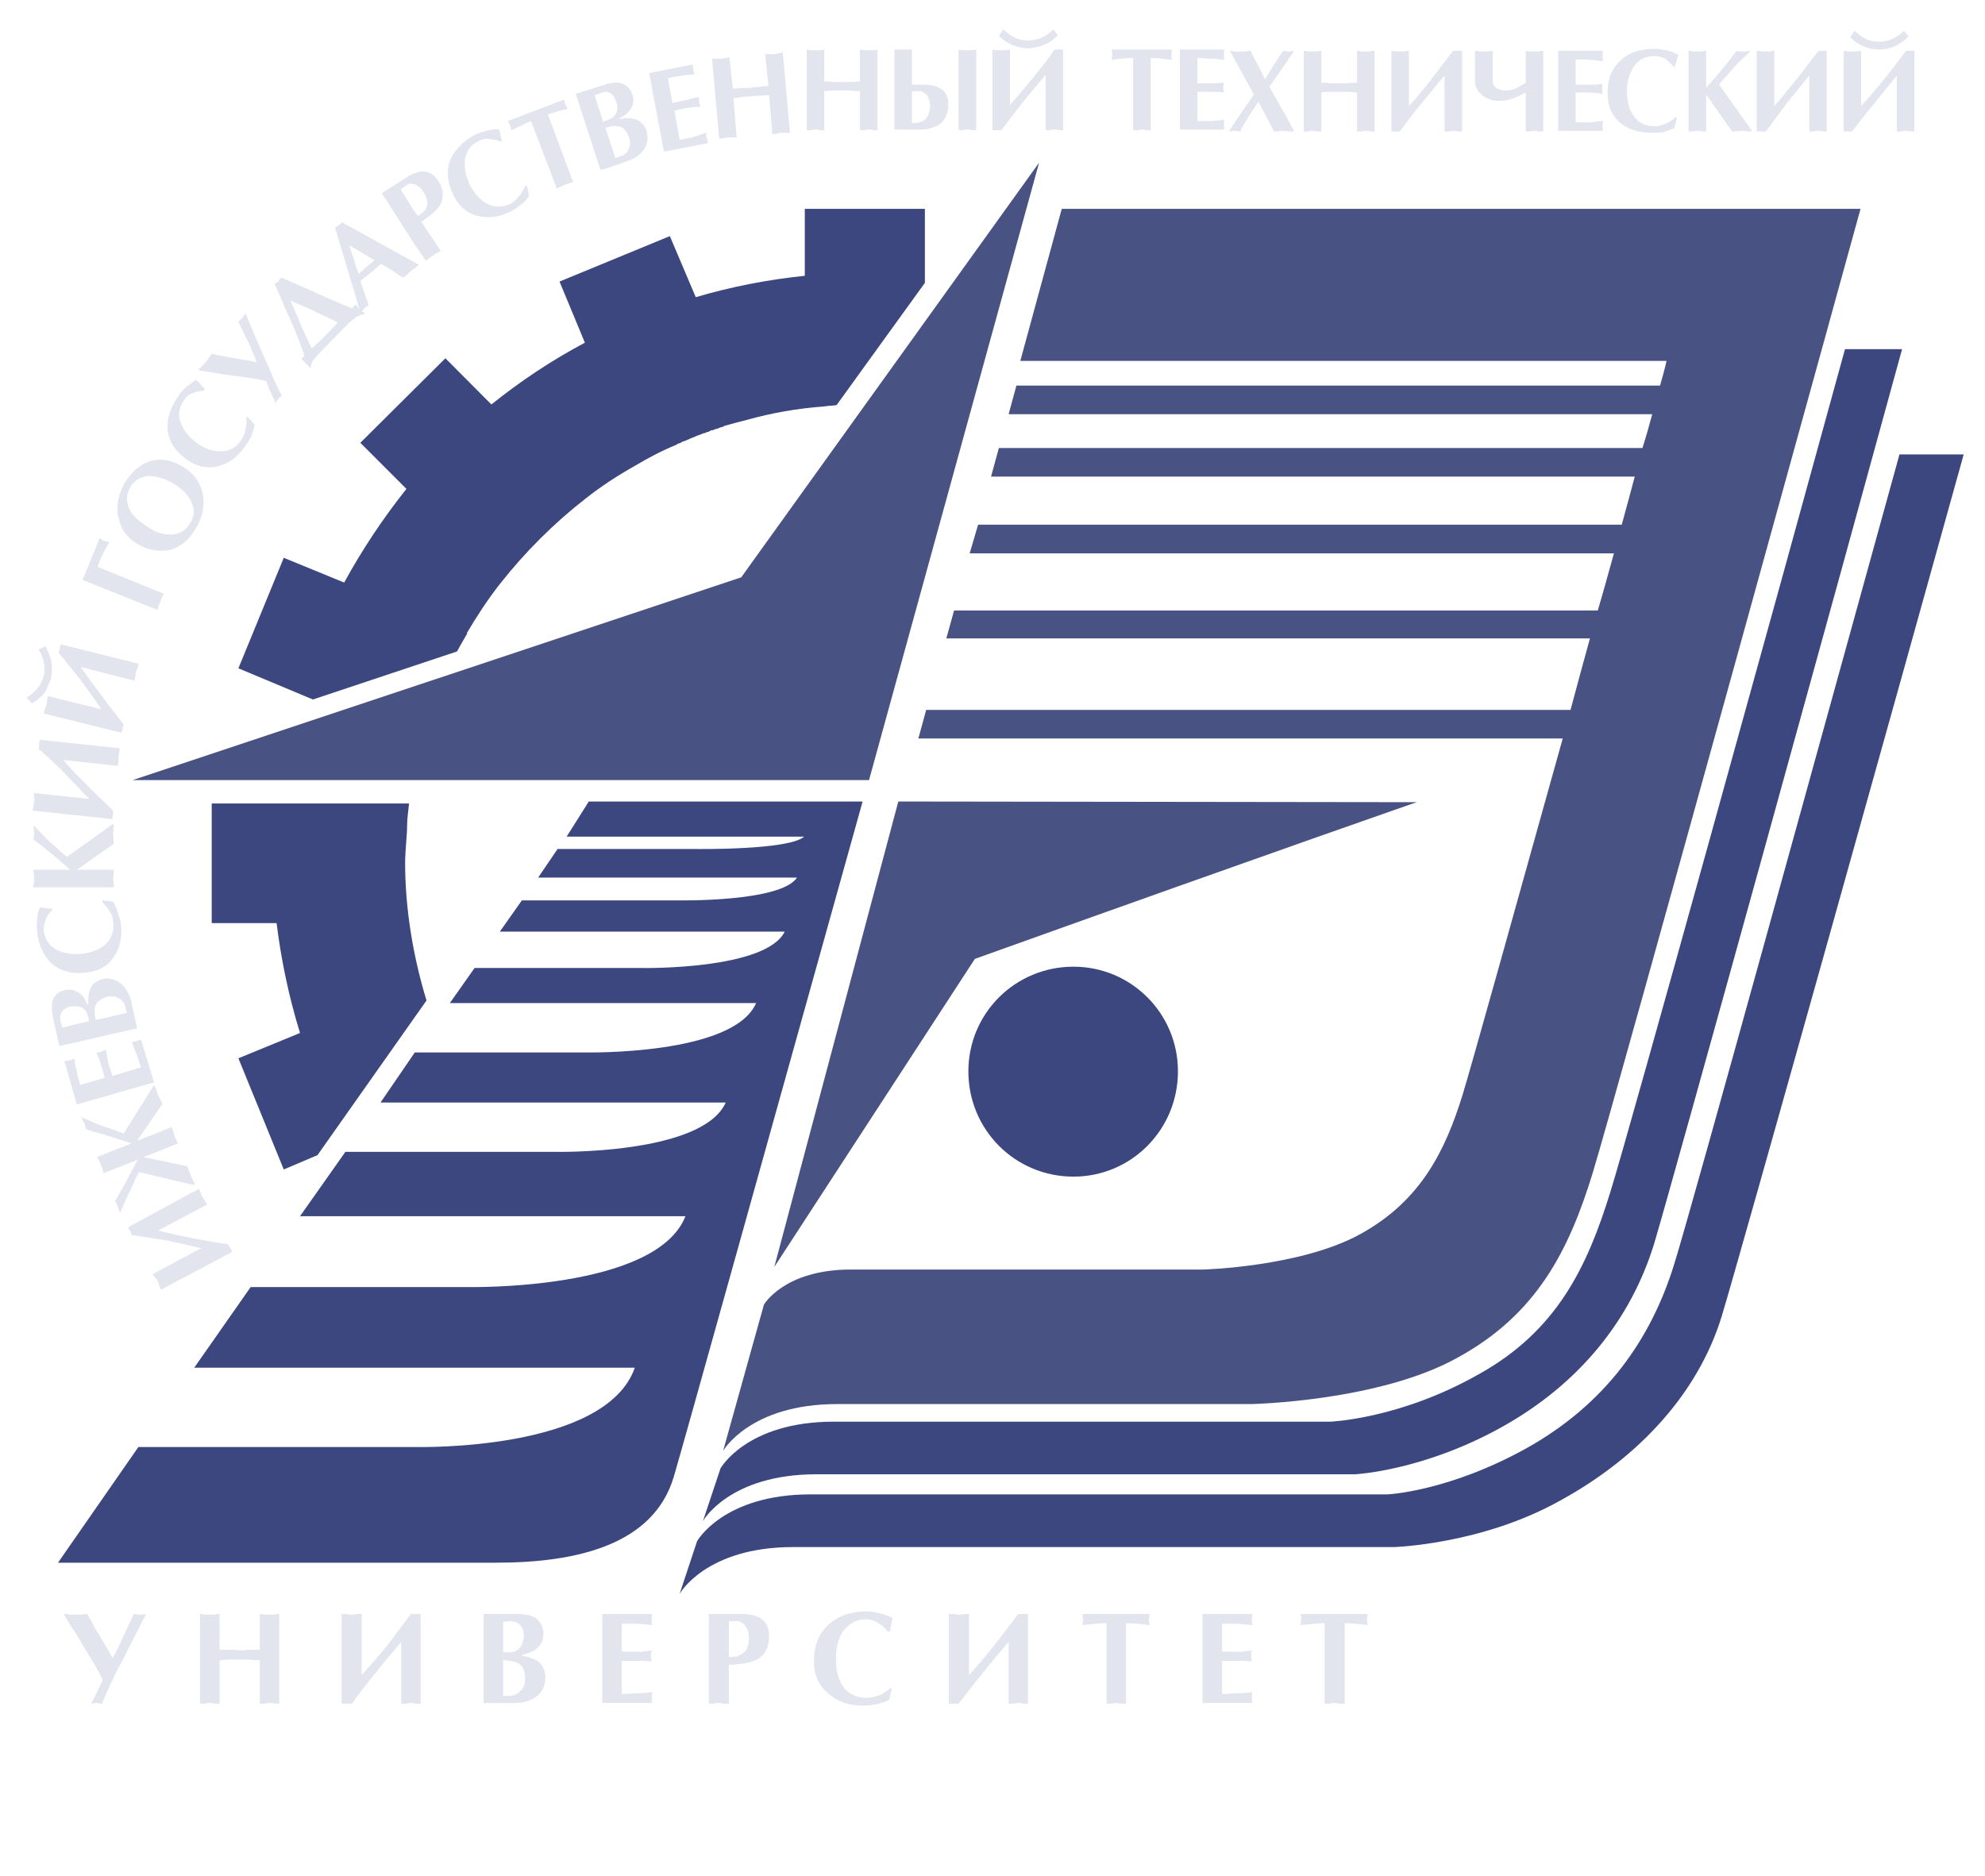 <svg width="256" height="242" viewBox="0 0 256 242" fill="none" xmlns="http://www.w3.org/2000/svg">
<g id="istu_logo 1">
<g id="Group">
<g id="Group 4">
<path id="Vector" d="M134.008 20.983L95.593 74.467L17.095 100.621H112.075L134.008 20.983Z" fill="#495383"/>
<path id="Vector_2" d="M99.861 163.412L125.727 123.678C165.976 109.254 182.71 103.468 182.71 103.468L115.851 103.381L99.861 163.412Z" fill="#495383"/>
<path id="Vector_3" d="M75.935 103.381L73.082 107.906H103.708C101.791 109.675 89.731 109.508 89.731 109.508H71.907L69.403 113.194H102.786C100.698 116.388 87.396 116.134 87.396 116.134H67.304L64.464 120.161H101.204C98.77 125.106 82.96 124.856 82.96 124.856H61.204L58.016 129.381H97.512C94.586 136.165 75.432 135.746 75.432 135.746H53.497L49.074 142.205H93.593C90.572 148.991 71.489 148.569 71.489 148.569H44.544L38.695 156.867H88.402C84.627 166.51 60.365 166.008 60.365 166.008H32.328L25.052 176.406H81.869C78.107 187.224 53.761 186.638 53.761 186.638H17.847L7.482 201.561C7.482 201.561 53.426 201.561 63.961 201.561C74.509 201.561 84.291 199.209 86.891 190.491C88.136 186.301 99.945 143.876 111.248 103.381L75.935 103.381Z" fill="#3B477E"/>
<path id="Vector_4" d="M138.445 124.686C145.889 124.686 151.916 130.713 151.916 138.182C151.916 145.724 145.889 151.764 138.445 151.764C130.916 151.764 124.889 145.726 124.889 138.182C124.889 130.713 130.915 124.686 138.445 124.686Z" fill="#3B477E"/>
<path id="Vector_5" d="M27.306 119.066V103.635H52.753C52.668 104.559 52.502 105.566 52.502 106.491C52.502 107.824 52.249 109.675 52.249 111.273C52.249 111.356 52.249 111.356 52.249 111.356C52.249 117.131 53.257 123.341 55.007 129.043L40.947 148.99L36.596 150.839L30.746 136.501L38.694 133.235C37.267 128.624 36.26 123.845 35.672 119.066H27.306ZM106.297 52.42C106.802 52.334 107.388 52.334 107.892 52.251L119.279 36.484V26.937H103.792V35.572C99.021 36.065 94.249 36.991 89.731 38.333L86.388 30.455L72.16 36.317L75.432 44.205C71.152 46.464 67.137 49.153 63.373 52.169L57.44 46.211L46.472 57.114L52.417 63.059C49.407 66.843 46.723 70.865 44.386 75.141L36.596 71.946L30.746 86.201L40.359 90.223L58.938 84.026C59.357 83.269 59.778 82.512 60.281 81.673H60.195C61.539 79.415 62.953 77.23 64.548 75.225C67.725 71.202 71.416 67.504 75.504 64.32C77.518 62.722 79.699 61.306 81.952 60.045C83.631 59.036 85.38 58.123 87.227 57.367C87.31 57.284 87.396 57.284 87.479 57.201C87.645 57.201 87.812 57.115 87.898 57.031C88.064 56.948 88.233 56.865 88.4 56.865C88.471 56.778 88.57 56.778 88.736 56.696C88.903 56.611 89.143 56.528 89.312 56.445C89.396 56.445 89.479 56.358 89.564 56.358C89.73 56.276 89.899 56.191 90.15 56.108C90.235 56.108 90.32 56.025 90.402 56.025C90.57 55.939 90.739 55.855 90.904 55.855C91.073 55.771 91.241 55.688 91.407 55.688C91.493 55.601 91.578 55.601 91.659 55.518C91.911 55.518 92.079 55.435 92.248 55.35C92.331 55.35 92.5 55.268 92.584 55.268C92.751 55.182 92.92 55.098 93.087 55.098C93.255 55.015 93.326 55.016 93.422 54.931C94.334 54.678 95.256 54.424 96.262 54.172C99.524 53.26 102.868 52.671 106.297 52.42Z" fill="#3B477E"/>
<path id="Vector_6" d="M93.257 187.141C93.257 187.141 96.684 181.1 107.976 181.1C119.279 181.1 161.374 181.1 161.374 181.1C161.374 181.1 177.941 180.767 188.069 175.062C198.28 169.454 202.369 161.156 205.389 151.345C208.398 141.534 239.946 26.938 239.946 26.938H136.932L131.587 46.549H214.929C214.929 46.549 214.678 47.725 214.092 49.73H131.084L130.077 53.429H213.083C212.749 54.678 212.329 56.19 211.825 57.787H128.821L127.813 61.476H210.829C210.327 63.396 209.741 65.497 209.153 67.671H126.146L125.056 71.37H208.144C207.485 73.712 206.813 76.234 206.059 78.743H123.042L122.047 82.345H205.052C204.214 85.359 203.375 88.47 202.546 91.567H119.447L118.438 95.254H201.541C195.595 116.559 189.734 137.596 188.655 141.114C186.389 148.488 183.212 154.865 175.505 159.139C167.811 163.413 155.177 163.749 155.177 163.749C155.177 163.749 118.285 163.749 109.738 163.749C101.119 163.749 98.52 168.278 98.52 168.278L93.257 187.141Z" fill="#495383"/>
<path id="Vector_7" d="M90.656 196.194C90.656 196.194 93.999 190.156 105.302 190.156C116.606 190.156 174.762 190.156 174.762 190.156C174.762 190.156 183.464 189.735 193.593 184.116C203.711 178.506 210.326 170.198 213.334 160.399C215.768 152.269 237.861 72.282 245.304 45.035H237.943C229.242 76.81 210.076 146.061 207.726 153.602C204.715 163.413 200.786 171.71 190.573 177.331C180.457 183.035 171.586 183.37 171.586 183.37C171.586 183.37 118.859 183.37 107.556 183.37C96.264 183.37 92.921 189.398 92.921 189.398L90.656 196.194Z" fill="#3B477E"/>
<path id="Vector_8" d="M87.646 205.586C87.646 205.586 90.99 199.545 102.282 199.545C113.598 199.545 179.786 199.545 179.786 199.545C179.786 199.545 191.162 199.21 201.29 193.505C211.502 187.897 219.031 179.589 222.039 169.79C224.387 162.067 244.8 89.056 253.251 58.616H244.969C235.762 91.903 218.19 155.788 215.937 162.992C212.918 172.803 207.055 181.1 196.855 186.804C186.726 192.414 178.946 192.749 178.946 192.749C178.946 192.749 115.851 192.749 104.548 192.749C93.257 192.749 89.901 198.789 89.901 198.789L87.646 205.586Z" fill="#3B477E"/>
</g>
<g id="Group 1">
<path id="Vector_9" d="M11.747 219.743C11.916 219.419 12.252 218.831 12.659 217.906C12.838 217.653 12.994 217.233 13.247 216.644C12.924 215.972 12.418 215.048 11.747 213.967C11.663 213.798 10.993 212.791 9.902 210.856C9.063 209.691 8.571 208.767 8.237 208.178C8.404 208.178 8.644 208.178 8.979 208.262C9.315 208.262 9.565 208.262 9.734 208.262C9.902 208.262 10.154 208.262 10.489 208.262C10.825 208.178 11.078 208.178 11.244 208.178C11.411 208.515 11.746 209.018 12.166 209.86C12.252 210.028 12.754 210.772 13.497 212.117C14.085 213.042 14.421 213.63 14.504 213.882C14.757 213.461 15.259 212.537 15.848 211.192C16.184 210.447 16.685 209.438 17.262 208.178L18.016 208.262L18.854 208.178C18.519 208.767 17.932 209.945 17.095 211.612C16.266 213.21 15.512 214.722 14.757 216.14C13.918 217.906 13.413 219.083 13.162 219.743C13.091 219.743 12.994 219.743 12.838 219.743C12.659 219.658 12.503 219.658 12.418 219.658L11.747 219.743Z" fill="#E2E4EE"/>
<path id="Vector_10" d="M25.796 219.743V208.18C25.963 208.18 26.131 208.18 26.395 208.263C26.73 208.263 26.886 208.263 27.066 208.263C27.223 208.263 27.39 208.263 27.642 208.263C27.979 208.18 28.145 208.18 28.314 208.18V212.791C28.65 212.791 29.152 212.791 29.825 212.791C30.411 212.791 30.747 212.874 30.915 212.874C31.323 212.874 31.575 212.874 31.827 212.791C32.833 212.791 33.421 212.791 33.504 212.791V208.18C33.587 208.18 33.84 208.18 34.093 208.263C34.428 208.263 34.595 208.263 34.764 208.263C34.847 208.263 35.1 208.263 35.338 208.263C35.673 208.18 35.843 208.18 36.009 208.18V219.743C35.843 219.743 35.674 219.743 35.423 219.743C35.1 219.658 34.931 219.658 34.764 219.658C34.594 219.658 34.428 219.658 34.093 219.743C33.841 219.743 33.672 219.743 33.504 219.743V214.134C33.168 214.134 32.666 214.134 31.994 214.05C31.323 214.05 30.915 214.05 30.915 214.05C30.484 214.05 30.076 214.05 29.573 214.05C29.07 214.05 28.65 214.134 28.314 214.134V219.743C28.229 219.743 27.98 219.743 27.726 219.743C27.391 219.658 27.224 219.658 27.067 219.658C26.888 219.658 26.732 219.658 26.467 219.743C26.132 219.743 25.963 219.743 25.796 219.743Z" fill="#E2E4EE"/>
<path id="Vector_11" d="M44.052 219.743V208.18C44.22 208.18 44.46 208.18 44.712 208.18C44.963 208.263 45.214 208.263 45.382 208.263C45.465 208.263 45.717 208.263 45.97 208.18C46.222 208.18 46.473 208.18 46.642 208.18V216.058C47.564 215.048 48.642 213.799 49.985 212.202C51.159 210.606 52.167 209.271 52.995 208.18C53.162 208.18 53.33 208.18 53.426 208.18C53.497 208.18 53.667 208.18 53.833 208.18C54.084 208.18 54.169 208.18 54.252 208.18V219.743C54.169 219.743 53.917 219.743 53.667 219.743C53.426 219.658 53.162 219.658 52.995 219.658C52.922 219.658 52.669 219.658 52.419 219.743C52.168 219.743 51.915 219.743 51.748 219.743V211.78C50.826 212.874 49.65 214.22 48.475 215.72C47.228 217.234 46.222 218.578 45.382 219.743C45.298 219.743 45.214 219.743 45.046 219.743C44.962 219.743 44.879 219.743 44.879 219.743C44.712 219.743 44.627 219.743 44.46 219.743C44.291 219.743 44.219 219.743 44.052 219.743Z" fill="#E2E4EE"/>
<path id="Vector_12" d="M66.227 213.043C66.466 213.043 66.633 212.874 66.885 212.706C67.054 212.537 67.222 212.285 67.391 211.949C67.474 211.614 67.558 211.276 67.558 210.941C67.558 210.366 67.391 209.946 67.054 209.608C66.885 209.356 66.562 209.188 66.227 209.188V208.179H66.719C67.641 208.179 68.481 208.347 69.067 208.682C69.738 209.188 70.074 209.86 70.074 210.773C70.074 211.528 69.822 212.117 69.236 212.622C68.731 213.043 68.061 213.295 67.304 213.461V213.547C68.145 213.715 68.731 213.882 69.319 214.22C69.99 214.723 70.326 215.469 70.326 216.392C70.326 217.487 69.906 218.326 69.067 218.915C68.312 219.419 67.391 219.658 66.227 219.658V218.662C66.562 218.578 66.802 218.409 67.138 218.074C67.557 217.737 67.726 217.149 67.726 216.476C67.726 215.635 67.475 214.963 66.969 214.628C66.803 214.471 66.562 214.387 66.228 214.302V213.043H66.227ZM64.885 209.188L65.723 209.102C65.89 209.102 66.06 209.102 66.227 209.188V208.179H62.367V219.659H66.226V218.663C66.059 218.663 65.89 218.747 65.723 218.747H64.885V214.135C65.387 214.135 65.89 214.221 66.227 214.304V213.045C66.059 213.128 65.723 213.128 65.387 213.128H64.885V209.188Z" fill="#E2E4EE"/>
<path id="Vector_13" d="M77.685 208.18H84.122C84.122 208.348 84.051 208.432 84.051 208.6C84.051 208.683 84.051 208.851 84.051 208.936C84.051 209.02 84.051 209.102 84.051 209.271C84.051 209.438 84.122 209.525 84.122 209.608C83.547 209.525 82.959 209.525 82.288 209.438C81.7 209.438 81.031 209.438 80.19 209.438V213.042H81.952C82.288 213.042 82.541 213.042 82.876 213.042C83.127 212.959 83.547 212.959 84.05 212.874C84.05 212.959 84.05 213.042 83.954 213.21C83.954 213.378 83.954 213.546 83.954 213.63C83.954 213.712 83.954 213.798 83.954 213.966C84.05 214.132 84.05 214.218 84.05 214.301C83.378 214.218 82.707 214.218 81.953 214.218H80.19V218.492C81.031 218.492 81.7 218.406 82.288 218.406C82.959 218.406 83.547 218.323 84.122 218.241C84.122 218.323 84.051 218.492 84.051 218.576C84.051 218.743 84.051 218.828 84.051 218.995C84.051 218.995 84.051 219.163 84.051 219.32C84.051 219.486 84.122 219.572 84.122 219.655H77.685V208.18Z" fill="#E2E4EE"/>
<path id="Vector_14" d="M95.257 208.18H95.593C98.014 208.18 99.189 209.102 99.189 211.026C99.189 212.454 98.687 213.379 97.775 213.967C97.177 214.303 96.348 214.553 95.258 214.628V213.548C95.679 213.379 96.013 213.127 96.265 212.793C96.436 212.373 96.602 211.949 96.602 211.361C96.602 210.689 96.435 210.113 96.099 209.691C95.93 209.44 95.594 209.188 95.258 209.102L95.257 208.18ZM94 214.722C94.419 214.722 94.838 214.722 95.257 214.628V213.548C95.173 213.632 95.173 213.632 95.091 213.632C94.754 213.714 94.335 213.714 93.999 213.714V209.104H95.007C95.091 209.104 95.173 209.104 95.257 209.104V208.18L91.409 208.18V219.744C91.579 219.744 91.745 219.744 92.081 219.744C92.332 219.659 92.585 219.659 92.752 219.659C92.838 219.659 93.089 219.659 93.328 219.744C93.664 219.744 93.831 219.744 94 219.744L94 214.722Z" fill="#E2E4EE"/>
<path id="Vector_15" d="M114.844 217.736L115.012 217.821L114.677 219.251C114.173 219.49 113.598 219.659 113.095 219.826C112.506 219.91 111.908 219.995 111.32 219.995C109.486 219.995 107.976 219.49 106.802 218.409C105.555 217.4 104.967 215.973 104.967 214.303C104.967 212.202 105.638 210.606 106.969 209.438C108.142 208.432 109.738 207.842 111.655 207.842C112.243 207.842 112.829 207.927 113.501 208.094C114.089 208.262 114.592 208.43 115.096 208.682L114.761 210.447H114.508C114.173 210.028 113.766 209.608 113.261 209.354C112.758 209.018 112.243 208.849 111.655 208.849C110.409 208.849 109.403 209.438 108.647 210.518C108.059 211.527 107.807 212.62 107.807 214.049C107.807 215.551 108.142 216.728 108.814 217.653C109.486 218.494 110.48 218.998 111.739 218.998C112.327 218.998 112.829 218.83 113.43 218.661C113.933 218.408 114.425 218.074 114.844 217.736Z" fill="#E2E4EE"/>
<path id="Vector_16" d="M122.371 219.743V208.18C122.54 208.18 122.707 208.18 123.043 208.18C123.295 208.263 123.546 208.263 123.629 208.263C123.799 208.263 124.05 208.263 124.301 208.18C124.552 208.18 124.806 208.18 124.973 208.18V216.058C125.896 215.048 126.975 213.799 128.233 212.202C129.492 210.606 130.497 209.271 131.324 208.18C131.491 208.18 131.659 208.18 131.743 208.18C131.827 208.18 131.995 208.18 132.161 208.18C132.414 208.18 132.497 208.18 132.581 208.18V219.743C132.497 219.743 132.246 219.743 131.995 219.743C131.743 219.658 131.49 219.658 131.323 219.658C131.25 219.658 130.988 219.658 130.748 219.743C130.497 219.743 130.246 219.743 130.077 219.743V211.78C129.155 212.874 127.981 214.22 126.805 215.72C125.559 217.234 124.551 218.578 123.628 219.743C123.628 219.743 123.461 219.743 123.378 219.743C123.293 219.743 123.208 219.743 123.208 219.743C123.041 219.743 122.873 219.743 122.789 219.743C122.634 219.743 122.539 219.743 122.371 219.743Z" fill="#E2E4EE"/>
<path id="Vector_17" d="M145.217 209.356V219.744C145.133 219.744 144.881 219.744 144.545 219.744C144.136 219.659 143.969 219.659 143.969 219.659C143.886 219.659 143.634 219.659 143.381 219.744C143.045 219.744 142.879 219.744 142.711 219.744V209.356C142.122 209.356 141.619 209.439 141.116 209.439C140.697 209.526 140.194 209.526 139.619 209.609C139.619 209.439 139.619 209.357 139.619 209.189C139.703 209.103 139.703 209.02 139.703 208.852C139.703 208.768 139.619 208.601 139.619 208.517C139.619 208.349 139.619 208.264 139.619 208.181H148.236C148.236 208.433 148.236 208.684 148.153 208.853C148.153 209.021 148.153 209.104 148.236 209.273C148.236 209.358 148.236 209.527 148.236 209.61C147.483 209.527 146.977 209.44 146.81 209.44C146.308 209.438 145.719 209.356 145.217 209.356Z" fill="#E2E4EE"/>
<path id="Vector_18" d="M155.092 208.18H161.542C161.457 208.348 161.457 208.432 161.457 208.6C161.457 208.683 161.457 208.851 161.457 208.936C161.457 209.02 161.457 209.102 161.457 209.271C161.457 209.438 161.542 209.525 161.542 209.608C160.954 209.525 160.368 209.525 159.695 209.438C159.107 209.438 158.45 209.438 157.609 209.438V213.042H159.36C159.695 213.042 159.948 213.042 160.284 213.042C160.535 212.959 160.955 212.959 161.457 212.874C161.457 212.959 161.373 213.042 161.373 213.21C161.373 213.378 161.373 213.546 161.373 213.63C161.373 213.712 161.373 213.798 161.373 213.966C161.373 214.132 161.457 214.218 161.457 214.301C160.785 214.218 160.115 214.218 159.36 214.218H157.609V218.492C158.45 218.492 159.107 218.406 159.695 218.406C160.367 218.406 160.954 218.323 161.542 218.241C161.457 218.323 161.457 218.492 161.457 218.576C161.457 218.743 161.457 218.828 161.457 218.995C161.457 218.995 161.457 219.163 161.457 219.32C161.457 219.486 161.542 219.572 161.542 219.655H155.092V208.18Z" fill="#E2E4EE"/>
<path id="Vector_19" d="M173.42 209.356V219.744C173.253 219.744 173.001 219.744 172.666 219.744C172.33 219.659 172.162 219.659 172.162 219.659C171.993 219.659 171.753 219.659 171.49 219.744C171.251 219.744 170.998 219.744 170.832 219.744V209.356C170.245 209.356 169.741 209.439 169.32 209.439C168.816 209.526 168.313 209.526 167.726 209.609C167.726 209.439 167.726 209.357 167.811 209.189C167.811 209.103 167.811 209.02 167.811 208.852C167.811 208.768 167.811 208.601 167.811 208.517C167.726 208.349 167.726 208.264 167.726 208.181H176.429C176.346 208.433 176.346 208.684 176.261 208.853C176.261 209.021 176.346 209.104 176.346 209.273C176.346 209.358 176.346 209.527 176.429 209.61C175.601 209.527 175.099 209.44 174.93 209.44C174.426 209.438 173.924 209.356 173.42 209.356Z" fill="#E2E4EE"/>
</g>
<g id="Group 2">
<path id="Vector_20" d="M29.908 161.492L20.785 166.341C20.701 166.258 20.618 166.091 20.534 165.85C20.449 165.597 20.449 165.431 20.367 165.26C20.282 165.177 20.198 165.009 20.031 164.841C19.863 164.589 19.78 164.504 19.696 164.336L25.963 160.987C24.802 160.735 23.292 160.398 21.446 159.978C19.779 159.727 18.268 159.472 17.022 159.306C16.938 159.136 16.855 159.052 16.855 158.885C16.769 158.885 16.769 158.716 16.685 158.632C16.602 158.463 16.519 158.295 16.519 158.295L25.627 153.348C25.724 153.518 25.797 153.685 25.892 153.855C25.963 154.106 26.06 154.275 26.132 154.443C26.228 154.528 26.3 154.695 26.395 154.864C26.551 155.114 26.636 155.282 26.73 155.366L20.367 158.717C21.708 159.052 23.208 159.39 24.968 159.727C26.636 160.062 28.145 160.315 29.405 160.483C29.405 160.566 29.489 160.65 29.489 160.65C29.572 160.735 29.572 160.818 29.656 160.903C29.656 160.987 29.739 161.072 29.825 161.155C29.823 161.238 29.908 161.407 29.908 161.492Z" fill="#E2E4EE"/>
<path id="Vector_21" d="M22.451 146.397C22.62 146.817 22.786 147.154 22.955 147.477L18.519 149.243L24.13 150.419L24.632 151.68L25.137 152.76L24.967 152.843L17.932 151.176C17.596 151.763 17.261 152.508 16.937 153.265C16.349 154.357 15.93 155.45 15.512 156.375H15.427C15.427 156.29 15.342 156.123 15.342 156.04C15.259 155.87 15.259 155.786 15.175 155.616C15.091 155.365 15.007 155.113 14.84 154.946C15.342 154.02 15.848 153.18 16.35 152.267C16.769 151.428 17.262 150.501 17.764 149.579L13.33 151.342C13.33 151.008 13.161 150.584 12.994 150.25C12.924 149.914 12.754 149.578 12.502 149.241L16.938 147.475C16.015 147.152 14.841 146.815 13.331 146.308C12.588 146.142 11.832 145.89 11.078 145.638C11.078 145.386 10.992 145.132 10.908 144.882C10.825 144.796 10.741 144.63 10.656 144.546C10.656 144.377 10.572 144.293 10.489 144.127H10.572C11.327 144.462 11.999 144.713 12.658 145.05C13.16 145.218 13.832 145.469 14.671 145.723C15.175 145.89 15.594 146.058 15.931 146.225L19.779 140.102L19.945 140.018L20.366 141.193L20.953 142.371L17.68 147.15L22.114 145.385C22.212 145.468 22.212 145.636 22.367 145.973C22.451 146.228 22.451 146.397 22.451 146.397Z" fill="#E2E4EE"/>
<path id="Vector_22" d="M9.901 142.458L8.307 136.838C8.474 136.838 8.57 136.838 8.643 136.838C8.811 136.838 8.894 136.754 8.978 136.754C9.062 136.754 9.145 136.754 9.314 136.671C9.398 136.586 9.482 136.586 9.564 136.501C9.65 137.007 9.734 137.594 9.901 138.099C9.986 138.686 10.153 139.262 10.321 139.936L13.496 139.023L13.089 137.509C12.993 137.257 12.923 137.006 12.837 136.753C12.754 136.501 12.587 136.164 12.418 135.744C12.502 135.744 12.587 135.744 12.754 135.744C12.837 135.744 12.994 135.661 12.994 135.661C13.09 135.661 13.161 135.575 13.33 135.575C13.497 135.492 13.582 135.405 13.666 135.405C13.749 135.995 13.833 136.584 14.001 137.255L14.503 138.77L18.182 137.675C17.931 137.005 17.763 136.417 17.596 135.912C17.344 135.405 17.176 134.902 17.021 134.41C17.094 134.41 17.176 134.41 17.344 134.325C17.428 134.325 17.511 134.325 17.596 134.325C17.68 134.242 17.763 134.242 17.931 134.16C18.016 134.16 18.182 134.073 18.182 134.073L19.862 139.598L9.901 142.458Z" fill="#E2E4EE"/>
<path id="Vector_23" d="M14.251 133.405V131.133L16.35 130.63L16.183 129.873C16.099 129.465 15.847 129.043 15.342 128.794C15.091 128.623 14.67 128.457 14.25 128.542V126.272C14.756 126.357 15.258 126.525 15.677 126.945C16.265 127.448 16.684 128.204 16.937 129.214L17.68 132.649L14.251 133.405ZM9.65 132.142V134.484L14.251 133.405V131.133L12.335 131.552C12.167 130.713 12.167 130.042 12.335 129.633C12.588 129.13 13.09 128.794 13.834 128.541C14.002 128.541 14.169 128.541 14.252 128.541V126.27C13.919 126.188 13.583 126.188 13.248 126.27C12.418 126.524 11.833 126.943 11.58 127.701C11.412 128.204 11.329 128.794 11.412 129.537H11.245C10.993 128.877 10.656 128.374 10.154 128.037C9.986 127.952 9.818 127.868 9.651 127.785V129.803C9.735 129.803 9.818 129.803 9.987 129.803C10.238 129.803 10.49 129.958 10.741 130.044C10.909 130.212 11.078 130.379 11.161 130.547C11.245 130.715 11.328 130.967 11.411 131.304L11.497 131.724L9.65 132.142ZM8.067 132.563L9.65 132.142V134.484L7.649 134.904L6.81 131.133C6.641 130.293 6.641 129.536 6.81 129.043C7.061 128.289 7.565 127.868 8.404 127.701C8.812 127.615 9.23 127.615 9.651 127.784V129.803C9.483 129.803 9.23 129.803 9.063 129.803C8.571 129.957 8.152 130.211 7.972 130.546C7.732 130.883 7.732 131.303 7.818 131.808L8.067 132.563Z" fill="#E2E4EE"/>
<path id="Vector_24" d="M13.161 116.304L13.247 116.134L14.588 116.304C14.84 116.725 15.007 117.132 15.176 117.638C15.343 118.141 15.512 118.645 15.595 119.15C15.764 120.833 15.512 122.25 14.671 123.424C13.919 124.601 12.755 125.262 11.16 125.431C9.315 125.682 7.817 125.261 6.641 124.266C5.633 123.257 4.962 121.913 4.795 120.16C4.711 119.654 4.711 119.149 4.795 118.56C4.795 117.974 4.963 117.468 5.131 117.048L6.725 117.216V117.383C6.39 117.72 6.054 118.14 5.886 118.645C5.718 119.066 5.634 119.571 5.634 120.075C5.804 121.252 6.39 122.079 7.482 122.585C8.404 123.003 9.483 123.172 10.657 123.003C12 122.836 12.994 122.414 13.75 121.659C14.422 120.915 14.758 119.99 14.589 118.897C14.589 118.394 14.422 117.974 14.086 117.468C13.833 117.049 13.497 116.629 13.161 116.304Z" fill="#E2E4EE"/>
<path id="Vector_25" d="M14.671 114.455H4.292C4.292 114.288 4.292 114.118 4.389 113.866C4.389 113.615 4.389 113.446 4.389 113.278C4.389 113.193 4.389 112.943 4.389 112.689C4.292 112.437 4.292 112.269 4.292 112.186H9.063C7.565 110.852 5.969 109.508 4.292 108.243C4.292 108.16 4.389 107.991 4.389 107.823C4.389 107.571 4.389 107.487 4.389 107.404C4.389 107.317 4.389 107.163 4.389 106.993C4.389 106.91 4.292 106.743 4.292 106.573H4.46C4.963 107.163 5.551 107.654 6.054 108.243C6.39 108.58 6.894 109.003 7.565 109.59C7.973 110.01 8.308 110.262 8.644 110.516L14.505 106.321H14.673L14.589 107.57L14.673 108.833L9.903 112.186H14.673C14.673 112.269 14.673 112.436 14.673 112.689C14.589 112.942 14.589 113.193 14.589 113.278C14.589 113.445 14.589 113.615 14.673 113.865C14.671 114.118 14.671 114.288 14.671 114.455Z" fill="#E2E4EE"/>
<path id="Vector_26" d="M14.504 105.649L4.22 104.559C4.22 104.476 4.22 104.222 4.292 104.055C4.389 103.803 4.389 103.55 4.389 103.468C4.46 103.298 4.46 103.131 4.389 102.878C4.389 102.637 4.389 102.47 4.389 102.3L11.496 103.044C10.656 102.133 9.565 101.041 8.308 99.695C7.06 98.447 5.97 97.438 4.963 96.597C5.048 96.429 5.048 96.26 5.048 96.177C5.048 96.092 5.048 96.009 5.048 95.842C5.132 95.672 5.132 95.505 5.132 95.42L15.428 96.512C15.428 96.681 15.428 96.849 15.343 97.101C15.343 97.354 15.259 97.522 15.259 97.688C15.259 97.774 15.259 97.942 15.259 98.194C15.259 98.446 15.259 98.697 15.176 98.783L8.151 98.025C8.979 99.022 10.07 100.114 11.328 101.377C12.587 102.636 13.666 103.634 14.588 104.558C14.588 104.558 14.588 104.643 14.588 104.726C14.588 104.895 14.588 104.895 14.588 104.978C14.588 105.063 14.504 105.23 14.504 105.315C14.504 105.399 14.504 105.566 14.504 105.649Z" fill="#E2E4EE"/>
<path id="Vector_27" d="M15.678 94.509L6.138 92.154V89.886C6.138 89.799 6.138 89.799 6.221 89.799L13.089 91.482C12.417 90.471 11.495 89.225 10.405 87.712C9.314 86.366 8.403 85.189 7.564 84.193C7.564 84.024 7.648 83.941 7.648 83.856C7.732 83.773 7.732 83.604 7.732 83.436C7.817 83.267 7.817 83.184 7.817 83.1L17.848 85.609C17.848 85.693 17.764 85.862 17.764 86.113C17.681 86.365 17.597 86.535 17.512 86.703C17.512 86.785 17.512 86.953 17.429 87.207C17.429 87.459 17.345 87.711 17.345 87.794L10.406 86.03C11.16 87.122 12.083 88.384 13.161 89.798C14.169 91.229 15.177 92.405 15.932 93.412C15.932 93.499 15.932 93.582 15.932 93.666C15.848 93.749 15.848 93.749 15.848 93.836C15.848 93.919 15.764 94.087 15.764 94.171C15.763 94.257 15.678 94.411 15.678 94.509ZM6.138 88.551C6.305 88.216 6.475 87.879 6.557 87.542C6.725 86.87 6.725 86.113 6.641 85.443C6.557 84.95 6.39 84.444 6.138 83.941V88.551ZM6.138 92.154V89.886C6.138 89.969 6.138 90.137 6.053 90.388C6.053 90.641 6.053 90.808 5.969 90.895C5.969 91.06 5.886 91.23 5.803 91.482C5.718 91.734 5.633 91.902 5.633 91.987L6.138 92.154ZM6.138 83.941C6.053 83.773 5.969 83.519 5.886 83.354L4.963 83.774C5.718 84.951 5.886 86.114 5.634 87.208C5.467 87.795 5.214 88.3 4.879 88.721C4.461 89.225 4.053 89.632 3.453 89.969L4.124 90.726C4.712 90.389 5.298 89.886 5.719 89.391C5.887 89.141 6.054 88.889 6.139 88.552L6.138 83.941Z" fill="#E2E4EE"/>
</g>
<g id="Group 3">
<path id="Vector_28" d="M12.587 73.121L21.109 76.567C21.109 76.639 21.037 76.808 20.868 77.059C20.784 77.313 20.7 77.479 20.7 77.563C20.617 77.733 20.532 77.9 20.448 78.153C20.366 78.405 20.366 78.572 20.281 78.655L10.655 74.802L12.837 69.435C12.923 69.518 13.089 69.518 13.161 69.603C13.247 69.687 13.33 69.687 13.413 69.772C13.496 69.772 13.582 69.772 13.748 69.855C13.832 69.855 14 69.855 14.084 69.938C13.748 70.527 13.495 71.031 13.246 71.453C13.09 71.776 12.837 72.365 12.587 73.121Z" fill="#E2E4EE"/>
<path id="Vector_29" d="M23.458 60.129C24.801 60.886 25.627 61.894 26.059 63.312C26.466 64.824 26.228 66.42 25.387 67.922C24.549 69.436 23.459 70.444 22.115 70.864C21.613 71.032 21.206 71.032 20.701 71.032V68.762C21.206 68.93 21.779 69.016 22.285 68.93C23.292 68.847 24.046 68.342 24.549 67.417C25.138 66.506 25.138 65.496 24.549 64.486C24.047 63.563 23.209 62.805 21.949 62.146C21.542 61.894 21.11 61.725 20.702 61.64V59.287C21.613 59.288 22.537 59.623 23.458 60.129ZM20.701 71.032V68.762C20.282 68.679 19.945 68.51 19.526 68.257C18.1 67.418 17.095 66.59 16.685 65.663C16.266 64.739 16.266 63.815 16.769 62.891C17.262 61.977 18.101 61.475 19.191 61.389C19.695 61.389 20.198 61.475 20.701 61.641V59.288C20.367 59.288 20.031 59.372 19.779 59.372C18.268 59.709 17.022 60.718 16.015 62.397C15.176 63.984 14.924 65.581 15.343 67.009C15.679 68.426 16.519 69.519 17.934 70.275C18.855 70.781 19.779 71.032 20.701 71.032Z" fill="#E2E4EE"/>
<path id="Vector_30" d="M31.741 53.848L31.91 53.765L32.832 54.761C32.748 55.267 32.579 55.77 32.413 56.274C32.162 56.694 31.909 57.2 31.574 57.62C30.65 58.953 29.488 59.792 28.145 60.129C26.802 60.466 25.46 60.212 24.214 59.372C22.619 58.281 21.779 56.946 21.613 55.434C21.542 54.004 21.949 52.588 22.956 51.159C23.209 50.655 23.625 50.318 24.047 49.896C24.466 49.574 24.885 49.237 25.305 48.985L26.396 50.149L26.3 50.403C25.797 50.403 25.305 50.485 24.802 50.738C24.297 50.905 23.962 51.242 23.711 51.662C23.039 52.588 22.872 53.596 23.375 54.677C23.711 55.6 24.466 56.443 25.461 57.199C26.552 57.954 27.56 58.28 28.65 58.195C29.656 58.195 30.484 57.703 31.082 56.776C31.418 56.357 31.574 55.937 31.658 55.349C31.825 54.843 31.825 54.341 31.741 53.848Z" fill="#E2E4EE"/>
<path id="Vector_31" d="M35.505 51.999C35.421 51.662 35.182 51.159 34.763 50.318C34.678 50.066 34.51 49.646 34.342 49.153C33.67 48.985 32.747 48.816 31.574 48.649C31.418 48.649 30.326 48.481 28.397 48.229C27.066 47.977 26.131 47.892 25.556 47.725C25.627 47.64 25.797 47.472 26.06 47.22C26.228 47.051 26.395 46.883 26.551 46.718C26.635 46.633 26.73 46.464 26.886 46.211C27.066 45.961 27.223 45.791 27.306 45.624C27.642 45.707 28.144 45.875 28.985 45.961C29.151 46.044 29.907 46.127 31.321 46.381C32.245 46.548 32.831 46.633 33.083 46.718C32.999 46.296 32.578 45.455 32.076 44.205C31.74 43.617 31.321 42.693 30.745 41.517L31.236 41.012L31.655 40.423C31.907 41.012 32.326 42.021 32.998 43.617C33.668 45.12 34.256 46.464 34.844 47.809C35.503 49.406 36.006 50.486 36.341 50.991C36.259 51.075 36.259 51.16 36.09 51.243C36.006 51.326 35.922 51.413 35.84 51.495L35.505 51.999Z" fill="#E2E4EE"/>
<path id="Vector_32" d="M40.528 37.662C40.612 37.744 40.696 37.744 40.863 37.83C42.288 38.502 43.787 39.089 45.381 39.761L45.886 39.259C45.97 39.426 46.053 39.511 46.137 39.595C46.306 39.761 46.306 39.846 46.389 39.919C46.472 40.015 46.557 40.087 46.724 40.172C46.891 40.254 46.976 40.339 47.059 40.422L46.89 40.59C46.64 40.508 46.304 40.676 45.885 40.927C45.55 41.179 45.128 41.516 44.711 41.935L41.618 45.118C41.114 45.623 40.778 45.96 40.527 46.295V44.71C40.611 44.541 40.778 44.374 41.029 44.204C41.366 43.87 41.701 43.616 41.868 43.364C42.12 43.114 42.456 42.777 42.791 42.441C43.044 42.188 43.38 41.852 43.546 41.598C42.623 41.096 41.617 40.675 40.61 40.171C40.526 40.171 40.526 40.171 40.526 40.086V37.662H40.528ZM38.86 46.295C38.944 46.38 39.028 46.463 39.113 46.547C39.268 46.632 39.352 46.717 39.437 46.882C39.603 46.967 39.688 47.05 39.772 47.219C39.868 47.302 39.939 47.387 40.022 47.471L40.109 47.302C40.109 47.05 40.191 46.716 40.444 46.379C40.527 46.379 40.527 46.295 40.527 46.295V44.71C40.358 44.781 40.275 44.864 40.191 44.951C39.772 44.038 39.268 43.029 38.778 41.852C38.359 40.843 37.94 39.846 37.434 38.752C38.441 39.174 39.438 39.678 40.528 40.087V37.662C39.029 36.99 37.604 36.401 36.344 35.823C36.261 35.823 36.174 35.897 36.092 35.979C36.008 36.147 35.925 36.231 35.925 36.316C35.842 36.316 35.756 36.401 35.673 36.484C35.506 36.567 35.422 36.653 35.422 36.653C35.925 37.83 36.428 38.839 36.764 39.761C37.184 40.59 37.604 41.599 38.107 42.777C38.526 43.786 38.945 44.864 39.269 45.873L38.86 46.295Z" fill="#E2E4EE"/>
<path id="Vector_33" d="M49.146 34.058L46.724 36.065V34.9L48.305 33.556L46.724 32.63V30.12L53.999 34.145C53.915 34.227 53.666 34.395 53.426 34.647C53.161 34.815 52.994 34.9 52.921 34.984C52.825 35.067 52.669 35.235 52.418 35.487C52.167 35.656 52 35.824 52 35.824C51.328 35.404 50.908 35.067 50.572 34.9C50.068 34.564 49.565 34.227 49.146 34.058ZM46.725 36.99C46.891 37.493 47.06 37.996 47.143 38.249C47.312 38.669 47.467 39.089 47.563 39.341L46.977 39.761L46.725 40.087L46.725 36.99ZM46.725 36.064V34.899L46.222 35.319L45.045 31.634L46.725 32.629V30.119L44.123 28.689L43.716 29.026L43.211 29.363L46.472 40.254L46.724 40.087V36.99C46.641 36.736 46.557 36.484 46.472 36.231L46.725 36.064Z" fill="#E2E4EE"/>
<path id="Vector_34" d="M54.335 28.606L56.853 32.378C56.685 32.461 56.516 32.546 56.35 32.63C56.098 32.799 55.93 32.882 55.845 32.966C55.678 33.051 55.594 33.136 55.342 33.301C55.175 33.471 55.007 33.555 54.923 33.638L53.329 31.298V27.095L53.915 27.85C54.168 27.684 54.419 27.515 54.67 27.262C55.006 26.937 55.175 26.517 55.09 26.013C55.09 25.677 54.922 25.258 54.67 24.837C54.335 24.331 53.998 23.994 53.591 23.828C53.496 23.743 53.425 23.743 53.329 23.743V22.398C54.67 21.822 55.761 22.157 56.516 23.322C57.188 24.331 57.271 25.34 56.852 26.266C56.433 27.023 55.595 27.767 54.335 28.606ZM53.33 31.298V27.095L51.664 24.418L52.417 23.912C52.668 23.658 52.993 23.658 53.33 23.744V22.398C53.09 22.483 52.754 22.652 52.417 22.903L49.241 24.921L53.33 31.298Z" fill="#E2E4EE"/>
<path id="Vector_35" d="M67.725 23.995H67.976L68.228 25.258C67.976 25.677 67.64 26.097 67.221 26.349C66.802 26.686 66.395 27.023 65.889 27.263C64.38 28.019 63.038 28.187 61.612 27.85C60.28 27.515 59.189 26.601 58.519 25.258C57.679 23.575 57.524 21.992 58.099 20.561C58.685 19.3 59.692 18.208 61.286 17.38C61.707 17.21 62.21 16.96 62.786 16.873C63.288 16.708 63.876 16.623 64.38 16.708L64.715 18.208L64.549 18.293C64.127 18.041 63.624 17.956 63.121 17.956C62.617 17.871 62.114 17.956 61.708 18.208C60.616 18.713 60.112 19.552 59.945 20.729C59.861 21.738 60.112 22.818 60.617 23.912C61.286 25.088 62.031 25.93 62.953 26.35C63.876 26.77 64.799 26.77 65.889 26.267C66.298 26.014 66.632 25.678 66.968 25.259C67.304 24.921 67.557 24.418 67.725 23.995Z" fill="#E2E4EE"/>
<path id="Vector_36" d="M70.662 14.774L73.921 23.492C73.839 23.492 73.586 23.575 73.333 23.658C72.998 23.744 72.914 23.828 72.832 23.828C72.745 23.911 72.579 23.911 72.329 24.08C72.16 24.163 71.907 24.248 71.823 24.332L68.48 15.614C67.975 15.784 67.556 16.034 67.221 16.203C66.885 16.371 66.466 16.538 65.975 16.791C65.889 16.708 65.889 16.539 65.889 16.454C65.889 16.372 65.794 16.288 65.794 16.203C65.723 16.034 65.723 15.951 65.639 15.866C65.556 15.784 65.556 15.699 65.47 15.614L72.745 12.852C72.831 13.02 72.831 13.274 72.914 13.44C72.914 13.524 72.998 13.681 73.082 13.765C73.082 13.848 73.167 13.933 73.251 14.018C72.496 14.185 72.077 14.355 71.907 14.355C71.489 14.52 71.081 14.605 70.662 14.774Z" fill="#E2E4EE"/>
<path id="Vector_37" d="M78.19 15.531H78.273C78.525 15.446 78.775 15.277 78.945 15.194C79.112 15.11 79.195 14.942 79.364 14.774C79.531 14.52 79.616 14.268 79.616 13.932C79.616 13.68 79.616 13.355 79.447 13.104C79.28 12.515 79.028 12.178 78.693 12.01C78.525 11.927 78.356 11.843 78.19 11.843V10.834C78.944 10.666 79.531 10.582 80.107 10.749C80.778 10.919 81.282 11.422 81.533 12.178C81.785 12.851 81.7 13.439 81.366 14.017C81.031 14.52 80.611 14.941 79.939 15.193V15.361C80.694 15.193 81.282 15.193 81.868 15.361C82.624 15.613 83.127 16.119 83.379 16.872C83.631 17.799 83.548 18.629 82.96 19.384C82.457 20.056 81.701 20.56 80.778 20.812L78.19 21.737V16.79L79.363 20.392L80.023 20.14C80.526 20.056 80.862 19.719 81.031 19.299C81.282 18.796 81.366 18.292 81.114 17.716C80.862 16.959 80.526 16.537 80.022 16.37C79.53 16.202 78.944 16.202 78.189 16.452L78.19 15.531ZM76.679 12.265L77.435 12.011C77.685 11.928 77.937 11.844 78.19 11.844V10.834C78.106 10.919 78.02 10.919 78.02 10.919L74.257 12.096L77.435 21.907L78.19 21.738V16.791L78.106 16.538C78.106 16.453 78.106 16.453 78.19 16.453V15.531L77.771 15.699L76.679 12.265Z" fill="#E2E4EE"/>
<path id="Vector_38" d="M83.715 9.419L89.313 8.325C89.313 8.41 89.397 8.576 89.397 8.662C89.397 8.83 89.397 8.913 89.397 8.999C89.397 9.082 89.48 9.167 89.48 9.25C89.566 9.419 89.566 9.491 89.566 9.573C89.061 9.658 88.571 9.658 87.983 9.743C87.48 9.826 86.809 9.91 86.137 10.078L86.725 13.274L88.306 12.937C88.572 12.937 88.809 12.852 89.061 12.768C89.314 12.685 89.65 12.6 90.069 12.515C90.069 12.515 90.069 12.6 90.151 12.768C90.151 12.937 90.151 13.02 90.151 13.105C90.151 13.188 90.151 13.274 90.237 13.44C90.322 13.524 90.322 13.68 90.322 13.765C89.732 13.765 89.145 13.848 88.473 13.933L86.977 14.268L87.648 18.04C88.403 17.871 88.979 17.799 89.567 17.62C90.069 17.462 90.572 17.295 91.076 17.127C91.076 17.295 91.076 17.379 91.076 17.547C91.076 17.62 91.076 17.716 91.161 17.799C91.161 17.87 91.161 17.955 91.244 18.123C91.244 18.208 91.328 18.377 91.328 18.46L85.634 19.552L83.715 9.419Z" fill="#E2E4EE"/>
<path id="Vector_39" d="M92.752 17.871L91.83 7.567C91.997 7.567 92.166 7.567 92.417 7.567C92.669 7.567 92.838 7.567 93.004 7.567C93.089 7.567 93.328 7.484 93.593 7.484C93.831 7.401 94 7.401 94.083 7.401L94.503 11.422C94.755 11.422 95.257 11.422 95.762 11.339C96.348 11.339 96.684 11.339 96.77 11.339C97.103 11.256 97.44 11.256 97.608 11.256C98.52 11.087 99.022 11.087 99.106 11.087L98.687 6.981C98.854 6.981 99.022 6.981 99.275 6.981C99.526 6.981 99.694 6.981 99.862 6.981C99.947 6.981 100.198 6.897 100.45 6.897C100.701 6.812 100.869 6.812 100.953 6.727L101.876 17.128C101.793 17.128 101.541 17.128 101.288 17.128C101.037 17.128 100.869 17.128 100.7 17.128C100.617 17.128 100.449 17.21 100.198 17.21C99.947 17.295 99.778 17.295 99.611 17.295L99.19 12.265C98.94 12.265 98.436 12.348 97.849 12.348C97.274 12.348 96.937 12.431 96.854 12.431C96.519 12.431 96.1 12.431 95.68 12.515C95.259 12.6 94.84 12.6 94.587 12.685L95.009 17.717C94.923 17.717 94.673 17.717 94.42 17.717C94.168 17.717 94.001 17.717 93.918 17.717C93.749 17.717 93.594 17.799 93.33 17.799C93.088 17.871 92.921 17.871 92.752 17.871Z" fill="#E2E4EE"/>
<path id="Vector_40" d="M104.044 16.791V6.392C104.128 6.392 104.38 6.477 104.631 6.477C104.882 6.477 105.052 6.477 105.135 6.477C105.303 6.477 105.471 6.477 105.723 6.477C105.974 6.477 106.131 6.392 106.297 6.392V10.499C106.632 10.499 107.052 10.499 107.64 10.582C108.142 10.582 108.478 10.582 108.647 10.582C108.983 10.582 109.234 10.582 109.486 10.582C110.312 10.582 110.817 10.499 110.912 10.499V6.392C111.08 6.392 111.248 6.477 111.488 6.477C111.739 6.477 111.907 6.477 112.075 6.477C112.158 6.477 112.326 6.477 112.589 6.477C112.829 6.477 113.094 6.392 113.165 6.392V16.791C113.094 16.791 112.924 16.791 112.674 16.791C112.41 16.708 112.157 16.708 112.074 16.708C111.906 16.708 111.738 16.708 111.487 16.791C111.247 16.791 111.079 16.791 110.911 16.791V11.759C110.647 11.759 110.239 11.759 109.568 11.676C108.982 11.676 108.647 11.676 108.647 11.676C108.227 11.676 107.891 11.676 107.387 11.676C106.968 11.676 106.56 11.759 106.296 11.759V16.791C106.225 16.791 105.973 16.791 105.722 16.791C105.47 16.708 105.301 16.708 105.134 16.708C105.05 16.708 104.882 16.708 104.63 16.791C104.381 16.791 104.128 16.791 104.044 16.791Z" fill="#E2E4EE"/>
<path id="Vector_41" d="M118.776 10.919H119.027C121.21 10.919 122.301 11.759 122.301 13.44C122.301 14.69 121.88 15.531 121.041 16.12C120.455 16.454 119.698 16.708 118.776 16.708V15.699C119.111 15.614 119.448 15.362 119.615 15.026C119.783 14.691 119.95 14.269 119.95 13.681C119.95 13.106 119.782 12.686 119.531 12.265C119.28 12.011 119.026 11.844 118.776 11.759L118.776 10.919ZM123.629 16.791V6.392C123.714 6.392 123.965 6.477 124.217 6.477C124.47 6.477 124.636 6.477 124.721 6.477C124.89 6.477 125.056 6.477 125.309 6.477C125.561 6.477 125.728 6.392 125.897 6.392V16.791C125.811 16.791 125.561 16.791 125.309 16.791C125.057 16.708 124.89 16.708 124.721 16.708C124.636 16.708 124.47 16.708 124.217 16.791C123.965 16.791 123.714 16.791 123.629 16.791ZM117.613 6.392C117.445 6.392 117.278 6.392 117.026 6.392C116.774 6.392 116.606 6.392 116.437 6.392C116.353 6.392 116.102 6.392 115.85 6.392C115.598 6.392 115.429 6.392 115.346 6.392V16.708H118.356C118.438 16.708 118.618 16.708 118.775 16.708V15.699C118.692 15.784 118.618 15.784 118.618 15.784C118.439 15.784 118.285 15.866 118.116 15.866C117.949 15.866 117.78 15.866 117.613 15.866V11.759H118.523C118.618 11.759 118.693 11.759 118.775 11.759V10.919H117.613V6.392H117.613Z" fill="#E2E4EE"/>
<path id="Vector_42" d="M127.981 16.791V6.392C128.065 6.392 128.317 6.477 128.568 6.477C128.821 6.477 128.987 6.477 129.157 6.477C129.24 6.477 129.408 6.477 129.659 6.477C129.911 6.477 130.164 6.392 130.247 6.392V13.524C131.085 12.6 132.08 11.422 133.254 9.995C134.344 8.662 135.269 7.485 136.011 6.392C136.18 6.392 136.276 6.392 136.347 6.392C136.431 6.392 136.612 6.392 136.766 6.392C136.934 6.392 137.019 6.392 137.101 6.392V16.791C137.019 16.791 136.85 16.791 136.611 16.791C136.346 16.708 136.106 16.708 136.01 16.708C135.843 16.708 135.675 16.708 135.435 16.791C135.172 16.791 135.004 16.791 134.849 16.791V9.658C134.008 10.667 133.003 11.844 131.912 13.188C130.833 14.521 129.911 15.784 129.155 16.791C129.072 16.791 128.986 16.791 128.904 16.791C128.82 16.791 128.737 16.791 128.652 16.791C128.568 16.791 128.401 16.791 128.317 16.791C128.233 16.791 128.065 16.791 127.981 16.791ZM128.821 4.626L129.409 3.798C129.911 4.301 130.415 4.626 130.916 4.879C131.491 5.131 131.996 5.214 132.582 5.214C133.758 5.214 134.849 4.794 135.843 3.798L136.43 4.542C135.843 5.131 135.269 5.551 134.596 5.803C133.925 6.055 133.254 6.224 132.498 6.224C131.827 6.224 131.156 6.055 130.582 5.803C129.911 5.551 129.324 5.131 128.821 4.626Z" fill="#E2E4EE"/>
</g>
<g id="Group 5">
<path id="Vector_43" d="M148.405 7.484V16.791C148.32 16.791 148.07 16.791 147.817 16.791C147.482 16.708 147.313 16.708 147.313 16.708C147.145 16.708 146.976 16.708 146.726 16.791C146.473 16.791 146.307 16.791 146.138 16.791V7.484C145.635 7.484 145.132 7.484 144.806 7.567C144.387 7.567 143.885 7.653 143.38 7.737C143.38 7.567 143.38 7.485 143.38 7.317C143.465 7.234 143.465 7.148 143.465 7.065C143.465 6.897 143.465 6.813 143.38 6.728C143.38 6.561 143.38 6.477 143.38 6.393H151.16C151.076 6.645 151.076 6.813 151.076 7.065C151.076 7.148 151.076 7.234 151.076 7.402C151.076 7.485 151.16 7.654 151.16 7.737C150.405 7.654 149.986 7.568 149.816 7.568C149.315 7.484 148.896 7.484 148.405 7.484Z" fill="#E2E4EE"/>
<path id="Vector_44" d="M152.167 6.392H157.946C157.85 6.561 157.85 6.644 157.85 6.812C157.85 6.897 157.85 6.981 157.85 7.064C157.85 7.147 157.85 7.233 157.85 7.401C157.85 7.567 157.85 7.653 157.946 7.737C157.348 7.654 156.854 7.567 156.268 7.567C155.764 7.567 155.093 7.484 154.422 7.484V10.75H156.016C156.267 10.75 156.519 10.75 156.771 10.75C157.023 10.75 157.346 10.667 157.849 10.667C157.849 10.667 157.849 10.835 157.779 10.918C157.779 11.086 157.779 11.255 157.779 11.255C157.779 11.338 157.779 11.421 157.779 11.591C157.849 11.758 157.849 11.843 157.849 11.927C157.273 11.843 156.602 11.843 156.015 11.843H154.421V15.613C155.092 15.613 155.763 15.613 156.267 15.613C156.854 15.53 157.346 15.53 157.945 15.445C157.849 15.53 157.849 15.698 157.849 15.782C157.849 15.865 157.849 16.033 157.849 16.119C157.849 16.119 157.849 16.287 157.849 16.37C157.849 16.537 157.849 16.622 157.945 16.706H152.166L152.167 6.392Z" fill="#E2E4EE"/>
<path id="Vector_45" d="M166.899 6.561L165.474 8.662L163.712 11.171L163.88 11.508C164.382 12.347 164.886 13.273 165.391 14.184C165.894 15.024 166.398 15.95 166.9 16.959C166.734 16.959 166.481 16.959 166.146 16.959C165.811 16.872 165.558 16.872 165.558 16.872C165.391 16.872 165.139 16.872 164.803 16.959C164.468 16.959 164.3 16.959 164.3 16.959C163.965 16.287 163.546 15.53 163.042 14.52C162.803 14.1 162.538 13.595 162.298 13.104L160.872 15.276C160.788 15.53 160.536 15.782 160.369 16.119C160.2 16.452 160.033 16.706 159.949 16.959L159.195 16.872L158.452 16.959C158.86 16.37 159.279 15.782 159.531 15.361C160.117 14.52 160.453 14.017 160.622 13.764C160.957 13.354 161.293 12.767 161.71 12.178L158.619 6.56C158.786 6.56 158.955 6.56 159.279 6.643C159.531 6.643 159.782 6.643 159.95 6.643C160.118 6.643 160.286 6.643 160.622 6.643C160.872 6.56 161.125 6.56 161.293 6.56C161.544 7.146 161.964 7.903 162.468 8.829C162.706 9.322 162.875 9.742 163.137 10.245C163.882 8.998 164.637 7.82 165.476 6.56L166.147 6.643L166.899 6.561Z" fill="#E2E4EE"/>
<path id="Vector_46" d="M168.147 16.96V6.561C168.231 6.561 168.398 6.561 168.65 6.644C168.902 6.644 169.152 6.644 169.239 6.644C169.405 6.644 169.574 6.644 169.825 6.644C170.076 6.561 170.246 6.561 170.414 6.561V10.667C170.749 10.667 171.156 10.667 171.659 10.75C172.247 10.75 172.582 10.75 172.667 10.75C173.085 10.75 173.338 10.75 173.591 10.75C174.428 10.667 174.931 10.667 175.017 10.667V6.561C175.101 6.561 175.34 6.561 175.603 6.644C175.843 6.644 176.013 6.644 176.108 6.644C176.263 6.644 176.431 6.644 176.682 6.644C176.933 6.561 177.186 6.561 177.27 6.561V16.96C177.186 16.96 176.934 16.96 176.682 16.96C176.431 16.873 176.263 16.873 176.108 16.873C176.013 16.873 175.843 16.873 175.603 16.96C175.34 16.96 175.184 16.96 175.017 16.96V11.928C174.764 11.928 174.26 11.844 173.674 11.844C173.085 11.844 172.753 11.844 172.667 11.844C172.331 11.844 171.912 11.844 171.492 11.844C171.085 11.844 170.664 11.844 170.415 11.928V16.96C170.247 16.96 170.078 16.96 169.826 16.96C169.575 16.873 169.406 16.873 169.24 16.873C169.153 16.873 168.987 16.873 168.734 16.96C168.482 16.96 168.231 16.96 168.147 16.96Z" fill="#E2E4EE"/>
<path id="Vector_47" d="M179.45 16.96V6.561C179.533 6.561 179.702 6.561 179.953 6.644C180.204 6.644 180.362 6.644 180.529 6.644C180.624 6.644 180.864 6.644 181.117 6.644C181.369 6.561 181.536 6.561 181.704 6.561V13.681C182.543 12.768 183.549 11.591 184.641 10.162C185.717 8.745 186.642 7.567 187.397 6.561C187.566 6.561 187.733 6.561 187.816 6.561C187.901 6.561 187.985 6.561 188.152 6.561C188.321 6.561 188.487 6.561 188.573 6.561V16.96C188.403 16.96 188.237 16.96 187.984 16.96C187.733 16.873 187.565 16.873 187.396 16.873C187.312 16.873 187.145 16.873 186.893 16.96C186.642 16.96 186.389 16.96 186.305 16.96V9.742C185.383 10.749 184.47 12.011 183.297 13.355C182.206 14.689 181.283 15.95 180.528 16.96C180.456 16.96 180.36 16.96 180.287 16.96C180.203 16.96 180.12 16.96 180.12 16.96C179.951 16.96 179.868 16.96 179.784 16.96C179.617 16.96 179.533 16.96 179.45 16.96Z" fill="#E2E4EE"/>
<path id="Vector_48" d="M190.237 10.499V6.561C190.407 6.561 190.573 6.561 190.826 6.644C191.079 6.644 191.245 6.644 191.414 6.644C191.499 6.644 191.665 6.644 191.917 6.644C192.167 6.561 192.42 6.561 192.504 6.561V10.499C192.504 10.919 192.755 11.256 193.092 11.422C193.427 11.591 193.834 11.676 194.255 11.676C194.675 11.676 195.008 11.591 195.43 11.422C195.849 11.256 196.268 11.002 196.771 10.667V6.561C196.856 6.561 197.022 6.561 197.275 6.644C197.527 6.644 197.682 6.644 197.849 6.644C197.945 6.644 198.184 6.644 198.449 6.644C198.69 6.561 198.857 6.561 199.025 6.561V16.96C198.856 16.96 198.69 16.96 198.449 16.96C198.184 16.873 198.018 16.873 197.849 16.873C197.778 16.873 197.527 16.873 197.275 16.96C197.023 16.96 196.856 16.96 196.771 16.96V11.928C196.099 12.265 195.597 12.516 195.177 12.685C194.589 12.853 194.004 13.02 193.343 13.02C192.589 13.02 191.832 12.768 191.245 12.348C190.573 11.844 190.237 11.256 190.237 10.499Z" fill="#E2E4EE"/>
<path id="Vector_49" d="M200.953 6.561H206.719C206.719 6.727 206.719 6.812 206.719 6.896C206.647 7.064 206.647 7.147 206.647 7.233C206.647 7.316 206.647 7.401 206.719 7.567C206.719 7.653 206.719 7.821 206.719 7.904C206.227 7.821 205.722 7.737 205.137 7.737C204.633 7.654 203.963 7.654 203.205 7.654V10.92H204.8C205.136 10.92 205.387 10.92 205.638 10.92C205.89 10.92 206.227 10.835 206.646 10.835C206.646 10.835 206.646 10.92 206.646 11.087C206.646 11.256 206.646 11.339 206.646 11.422C206.646 11.508 206.646 11.591 206.646 11.759C206.646 11.928 206.646 12.011 206.646 12.096C206.058 12.011 205.472 11.928 204.8 11.928H203.205V15.784C203.962 15.784 204.633 15.784 205.137 15.784C205.722 15.699 206.229 15.614 206.719 15.614C206.719 15.699 206.719 15.784 206.719 15.951C206.647 16.034 206.647 16.12 206.647 16.203C206.647 16.288 206.647 16.371 206.719 16.538C206.719 16.708 206.719 16.791 206.719 16.873H200.953V6.561Z" fill="#E2E4EE"/>
<path id="Vector_50" d="M216.103 15.11L216.273 15.194L215.938 16.538C215.519 16.707 215.015 16.873 214.511 17.042C214.006 17.127 213.503 17.127 213.001 17.127C211.334 17.127 209.991 16.707 208.9 15.783C207.822 14.857 207.32 13.596 207.32 12.095C207.32 10.162 207.894 8.744 209.07 7.736C210.161 6.727 211.587 6.307 213.335 6.307C213.84 6.307 214.343 6.392 214.929 6.477C215.433 6.644 215.938 6.812 216.441 7.064L216.01 8.576H215.842C215.519 8.241 215.182 7.904 214.763 7.567C214.26 7.316 213.84 7.233 213.335 7.233C212.161 7.233 211.251 7.736 210.663 8.662C210.076 9.573 209.825 10.582 209.825 11.844C209.825 13.188 210.16 14.268 210.746 15.025C211.335 15.866 212.246 16.288 213.421 16.288C213.84 16.288 214.343 16.12 214.848 15.951C215.349 15.699 215.768 15.446 216.103 15.11Z" fill="#E2E4EE"/>
<path id="Vector_51" d="M217.77 16.96V6.561C217.937 6.561 218.106 6.561 218.358 6.644C218.609 6.644 218.863 6.644 218.945 6.644C219.031 6.644 219.282 6.644 219.533 6.644C219.784 6.561 219.953 6.561 220.037 6.561V11.339C221.367 9.826 222.711 8.241 223.968 6.561C224.138 6.561 224.221 6.644 224.387 6.644C224.64 6.644 224.724 6.644 224.808 6.644C224.975 6.644 225.047 6.644 225.216 6.644C225.3 6.644 225.481 6.561 225.635 6.561V6.727C225.047 7.233 224.557 7.736 223.968 8.325C223.633 8.662 223.214 9.167 222.625 9.826C222.206 10.245 221.956 10.582 221.703 10.919L225.886 16.791V16.96L224.64 16.873L223.382 16.96L220.037 12.179V16.96C219.953 16.96 219.785 16.96 219.533 16.96C219.283 16.873 219.115 16.873 218.945 16.873C218.863 16.873 218.61 16.873 218.359 16.96C218.107 16.96 217.937 16.96 217.77 16.96Z" fill="#E2E4EE"/>
<path id="Vector_52" d="M226.556 16.96V6.561C226.725 6.561 226.892 6.561 227.144 6.644C227.396 6.644 227.563 6.644 227.732 6.644C227.816 6.644 227.984 6.644 228.235 6.644C228.487 6.561 228.739 6.561 228.824 6.561V13.681C229.662 12.768 230.574 11.591 231.748 10.162C232.839 8.745 233.75 7.567 234.505 6.561C234.672 6.561 234.755 6.561 234.838 6.561C234.924 6.561 235.091 6.561 235.26 6.561C235.427 6.561 235.595 6.561 235.595 6.561V16.96C235.509 16.96 235.343 16.96 235.091 16.96C234.838 16.873 234.588 16.873 234.504 16.873C234.334 16.873 234.169 16.873 233.928 16.96C233.676 16.96 233.509 16.96 233.34 16.96V9.742C232.501 10.749 231.494 12.011 230.403 13.355C229.408 14.689 228.486 15.95 227.73 16.96C227.647 16.96 227.561 16.96 227.479 16.96C227.395 16.96 227.311 16.96 227.227 16.96C227.143 16.96 227.06 16.96 226.892 16.96C226.809 16.96 226.641 16.96 226.556 16.96Z" fill="#E2E4EE"/>
<path id="Vector_53" d="M237.777 16.96V6.561C237.861 6.561 238.111 6.561 238.351 6.644C238.615 6.644 238.772 6.644 238.856 6.644C239.022 6.644 239.192 6.644 239.442 6.644C239.694 6.561 239.863 6.561 240.031 6.561V13.681C240.87 12.768 241.876 11.591 243.039 10.162C244.129 8.83 245.053 7.567 245.808 6.561C245.976 6.561 246.059 6.561 246.144 6.561C246.227 6.561 246.394 6.561 246.563 6.561C246.732 6.561 246.814 6.561 246.887 6.561V16.96C246.815 16.96 246.648 16.96 246.395 16.96C246.144 16.873 245.891 16.873 245.808 16.873C245.64 16.873 245.473 16.873 245.22 16.96C244.969 16.96 244.8 16.96 244.633 16.96V9.742C243.793 10.749 242.798 12.011 241.708 13.355C240.617 14.689 239.611 15.95 238.856 16.96C238.856 16.96 238.772 16.96 238.686 16.96C238.519 16.96 238.519 16.96 238.446 16.96C238.351 16.96 238.183 16.96 238.111 16.96C238.016 16.96 237.861 16.96 237.777 16.96ZM238.615 4.794L239.192 3.967C239.694 4.47 240.198 4.794 240.702 5.048C241.203 5.298 241.792 5.383 242.368 5.383C243.542 5.383 244.633 4.879 245.555 3.967L246.144 4.71C245.64 5.213 245.052 5.634 244.38 5.97C243.711 6.223 242.967 6.392 242.295 6.392C241.624 6.392 240.952 6.224 240.282 5.97C239.694 5.72 239.107 5.298 238.615 4.794Z" fill="#E2E4EE"/>
</g>
</g>
</g>
</svg>
